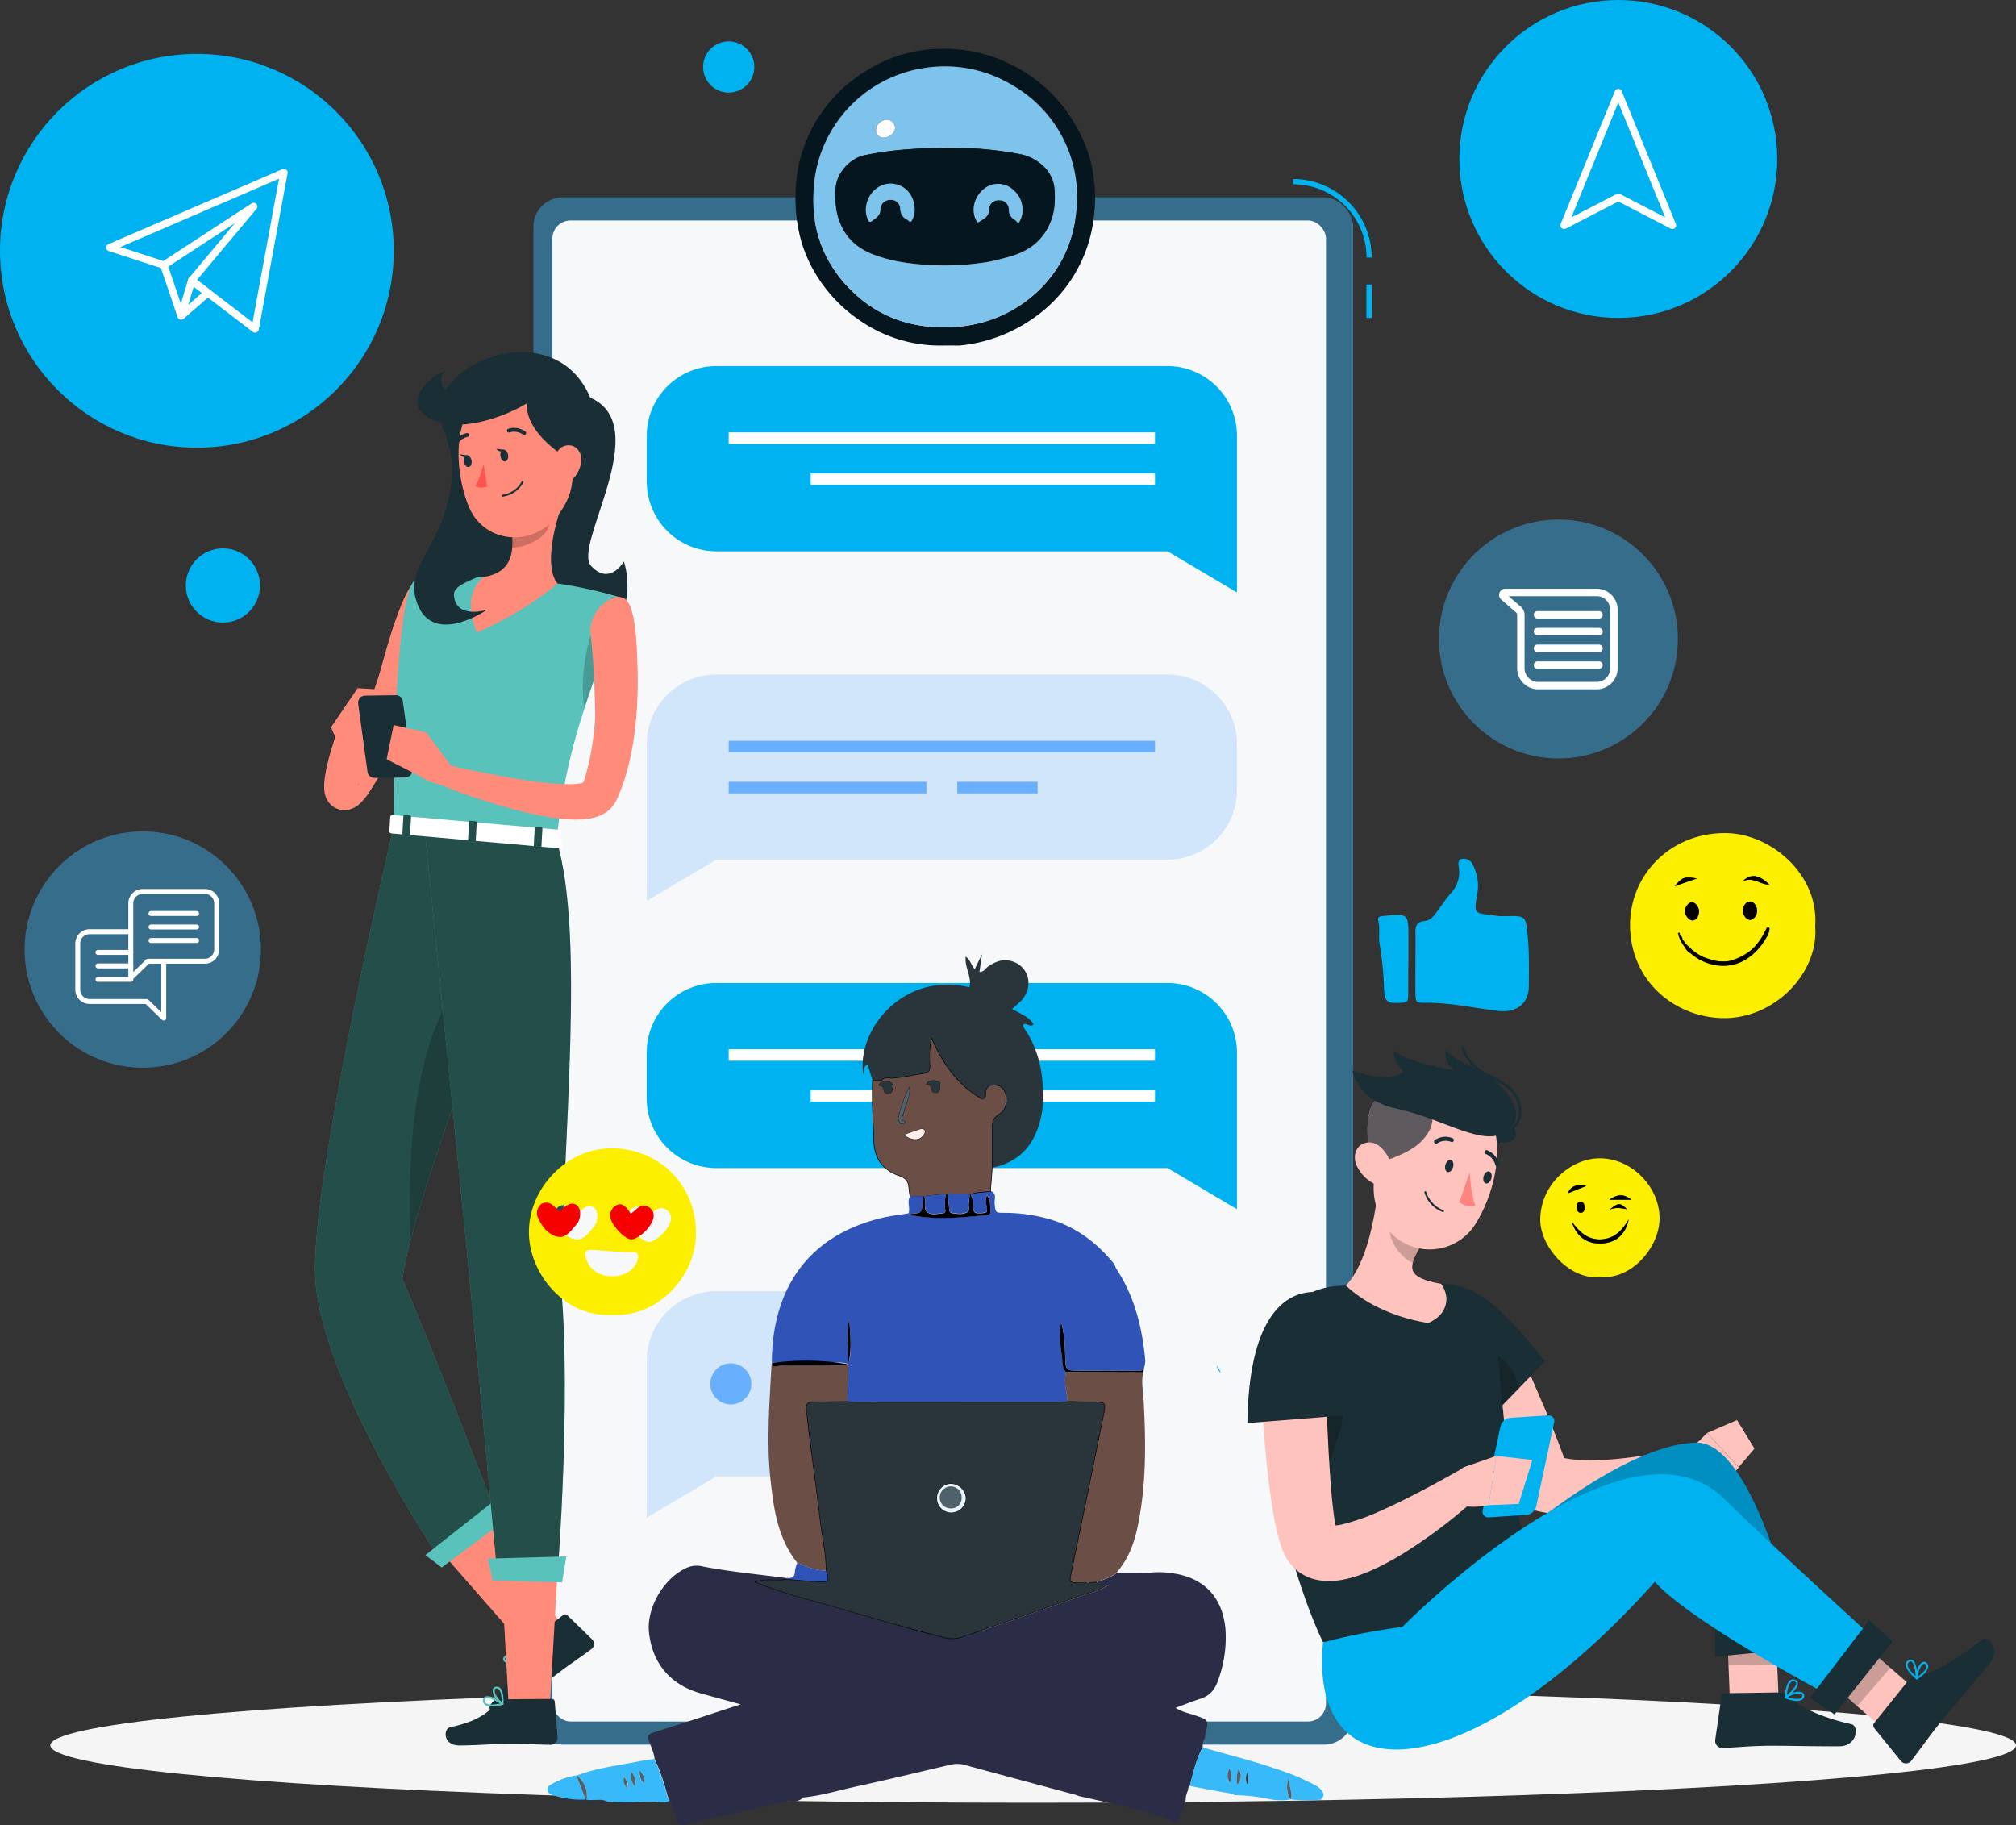 <svg xmlns="http://www.w3.org/2000/svg" viewBox="0 0 815.26 738.09"><rect x="0" y="0" width="815.26" height="738.09" fill="#333333" stroke="none"/><defs><style>.cls-1{fill:#f5f5f5;}.cls-2{fill:#00b3f0;}.cls-3{fill:#366d8b;}.cls-4,.cls-5{fill:#fff;}.cls-10,.cls-11,.cls-15,.cls-4,.cls-6,.cls-7{isolation:isolate;}.cls-4{opacity:0.95;}.cls-6,.cls-7{fill:#007cff;}.cls-6{opacity:0.15;}.cls-7{opacity:0.5;}.cls-8{fill:#ffc3bd;}.cls-11,.cls-9{fill:#1a2e35;}.cls-10{opacity:0.2;}.cls-11{opacity:0.7;}.cls-12{fill:#ff847f;}.cls-13{fill:#ff8b7b;}.cls-14{fill:#59c2ba;}.cls-15{opacity:0.6;}.cls-16{fill:#ff5551;}.cls-17,.cls-18{fill:none;stroke:#fff;stroke-linecap:round;stroke-linejoin:round;}.cls-17{stroke-width:3px;}.cls-18{stroke-width:2px;}.cls-19{fill:#05161f;}.cls-20{fill:#7dc3eb;}.cls-21{fill:#fdfdfd;}.cls-22{fill:#2b2d47;}.cls-23{fill:#3053b7;}.cls-24,.cls-32{fill:#29353b;}.cls-25{fill:#fcef00;}.cls-26{fill:#b58776;}.cls-27,.cls-28{fill:#6b4e45;}.cls-27,.cls-32{stroke:#000;stroke-miterlimit:10;stroke-width:0.25px;}.cls-29{fill:#fe4f5b;}.cls-30{fill:#38b9f9;}.cls-31{fill:#4f626c;}.cls-33{fill:#f70000;}.cls-34{fill:#ffeeea;}.cls-35{fill:#0492ff;}.cls-36{fill:#eaf5fb;}.cls-37{fill:#050100;}</style></defs><g id="Layer_2" data-name="Layer 2"><ellipse id="_Path_" data-name=" Path " class="cls-1" cx="417.8" cy="705.77" rx="397.46" ry="23.21"/><rect class="cls-2" x="552.58" y="115.06" width="2.13" height="13.49"/><path class="cls-2" d="M1141.24,249h-2.08a29.65,29.65,0,0,0-29.68-29.61v-2.13A31.78,31.78,0,0,1,1141.24,249Z" transform="translate(-586.53 -144.87)"/><rect class="cls-3" x="215.7" y="79.79" width="331.55" height="625.69" rx="11.86"/><rect class="cls-4" x="223.4" y="89.15" width="312.83" height="606.97" rx="7.29"/><circle class="cls-3" cx="379.83" cy="656.04" r="16.9"/><path class="cls-3" d="M953.44,232.36a14,14,0,0,0,27.92,2.11,14.86,14.86,0,0,0,0-2.11Z" transform="translate(-586.53 -144.87)"/><path class="cls-2" d="M1058.67,292.9H876.16A28.16,28.16,0,0,0,848.08,321v18.72a28.17,28.17,0,0,0,28.08,28.09h182.51l28.08,16.64V321A28.16,28.16,0,0,0,1058.67,292.9Z" transform="translate(-586.53 -144.87)"/><rect class="cls-5" x="294.68" y="174.85" width="172.38" height="4.68"/><rect class="cls-5" x="327.85" y="191.43" width="139.21" height="4.68"/><path class="cls-6" d="M876.16,417.61h182.51a28.15,28.15,0,0,1,28.08,28.08v18.73a28.17,28.17,0,0,1-28.08,28.08H876.16l-28.08,16.63V445.69A28.16,28.16,0,0,1,876.16,417.61Z" transform="translate(-586.53 -144.87)"/><rect class="cls-7" x="294.68" y="299.55" width="172.38" height="4.68"/><rect class="cls-7" x="294.68" y="316.14" width="79.95" height="4.68"/><rect class="cls-7" x="387.11" y="316.14" width="32.5" height="4.68"/><path class="cls-2" d="M1058.67,542.36H876.16a28.16,28.16,0,0,0-28.12,28v18.71a28.17,28.17,0,0,0,28.12,28.13h182.51l28.08,16.65V570.36A28.16,28.16,0,0,0,1058.67,542.36Z" transform="translate(-586.53 -144.87)"/><rect class="cls-5" x="294.68" y="424.26" width="172.38" height="4.68"/><rect class="cls-5" x="327.85" y="440.84" width="139.21" height="4.68"/><path class="cls-6" d="M876.16,667h71a28.17,28.17,0,0,1,28,28.09v18.71a28.17,28.17,0,0,1-28,28.1h-71l-28.08,16.64V695.1A28.17,28.17,0,0,1,876.16,667Z" transform="translate(-586.53 -144.87)"/><path class="cls-7" d="M890.36,704.45a8.3,8.3,0,1,1-8.31-8.28h0A8.3,8.3,0,0,1,890.36,704.45Z" transform="translate(-586.53 -144.87)"/><circle class="cls-7" cx="320.41" cy="552.96" r="8.29"/><path class="cls-7" d="M940.16,714.41a8.29,8.29,0,1,1-8.29-8.29h0A8.29,8.29,0,0,1,940.16,714.41Z" transform="translate(-586.53 -144.87)"/><path class="cls-8" d="M1197.7,684.51c2.26,4.49,4.27,9,6.37,13.52s4,9.09,6,13.69,3.85,9.2,5.66,13.9,3.63,9.38,5.29,14.29l-7.35-6.91a42.88,42.88,0,0,0,13.28,2.29,108.47,108.47,0,0,0,15.71-.72c5.4-.57,10.86-1.46,16.35-2.49s11.08-2.29,16.38-3.54l4.85,11.82a144.91,144.91,0,0,1-16.5,7.74,154.36,154.36,0,0,1-17.41,5.78,106.81,106.81,0,0,1-18.79,3.28,60.2,60.2,0,0,1-21.09-1.72l-4.8-1.33-2.55-5.59c-3.94-8.62-8.19-17.49-12.38-26.32-2.09-4.43-4.2-8.86-6.24-13.33s-4.14-8.92-6.08-13.38Z" transform="translate(-586.53 -144.87)"/><path class="cls-8" d="M1268.8,732.2l8.06-7.84,12.78,13.84s-4.64,8.1-16.14,3.38Z" transform="translate(-586.53 -144.87)"/><polygon class="cls-8" points="702.45 574.24 709.5 585.76 703.11 593.3 690.33 579.45 702.45 574.24"/><path class="cls-9" d="M1161.5,666.07c16.47-6.32,29.12,3.12,49.83,29.29l-24.26,25S1129.53,678.36,1161.5,666.07Z" transform="translate(-586.53 -144.87)"/><path class="cls-10" d="M1192.3,693.14c-7.76-5-14.51-3.59-20.2,1.06,2.15,8,7.67,17.11,13,24.6,1.26,1,2,1.51,2,1.51l13.51-13.95C1199.58,700.28,1196.58,695.89,1192.3,693.14Z" transform="translate(-586.53 -144.87)"/><polygon class="cls-8" points="699.87 695.12 719.5 692.84 717.88 652.57 698.25 654.84 699.87 695.12"/><path class="cls-9" d="M1306.21,829.24l-22.12.31a1.49,1.49,0,0,0-1.42,1.34l-2.5,17.41a2.93,2.93,0,0,0,2.39,3.39,2.47,2.47,0,0,0,.38,0c6.87-.23,10-.76,18.7-.88,5.34-.08,21.46.31,28.83.2,7.21-.11,7.88-8.22,4.82-8.91-13.71-3.1-21.6-7.49-26.17-11.75A4.11,4.11,0,0,0,1306.21,829.24Z" transform="translate(-586.53 -144.87)"/><path class="cls-2" d="M1312.79,824.33a2.14,2.14,0,0,0-1.89-.22l-.22.11c-1.42.76-2,3.45-2.28,5.62-.06.44-.09.86-.12,1.23,0,0,0,.1,0,.15a.43.43,0,0,0,.21.39.35.35,0,0,0,.41,0l.82-.68c.43-.39,1-.89,1.54-1.46,1.24-1.27,2.47-2.84,2.34-4A1.47,1.47,0,0,0,1312.79,824.33Zm-3.63,6c.25-2.91,1-4.92,2-5.46a1.36,1.36,0,0,1,1.4.11.58.58,0,0,1,.36.49C1313,826.62,1310.89,828.87,1309.16,830.36Z" transform="translate(-586.53 -144.87)"/><path class="cls-2" d="M1315.45,829.26c-.91-.58-2.64-.33-4.2.21-.19.06-.38.14-.56.21a7.28,7.28,0,0,0-1.54.74,5.48,5.48,0,0,0-.8.56l-.07.09a.38.38,0,0,0,0,.28.43.43,0,0,0,.26.3,16.78,16.78,0,0,0,3.19.88,5.5,5.5,0,0,0,3.39-.25,1.93,1.93,0,0,0,1-1.38A1.49,1.49,0,0,0,1315.45,829.26Zm-.11,1.45a1.22,1.22,0,0,1-.61.87l-.22.1c-1.06.42-2.89.09-4.28-.29l-.76-.23.3-.17c1.67-1,4.38-1.64,5.32-1.06C1315.25,830,1315.42,830.21,1315.34,830.71Z" transform="translate(-586.53 -144.87)"/><polygon class="cls-10" points="698.24 654.86 717.88 652.58 718.71 673.34 698.98 673.43 698.24 654.86"/><path class="cls-2" d="M1188.5,776.36s51-47.41,84-48.11c24.16-.52,41.43,79.33,41.43,79.33l-28.63.55s-5-28.24-23.8-36c-27.09,40.68-137.56,121-127,33.93C1150.75,799.83,1188.5,776.36,1188.5,776.36Z" transform="translate(-586.53 -144.87)"/><path class="cls-10" d="M1188.5,776.36s51-47.41,84-48.11c24.16-.52,41.43,79.33,41.43,79.33l-28.63.55s-5-28.24-23.8-36c-27.09,40.68-137.56,121-127,33.93C1150.75,799.83,1188.5,776.36,1188.5,776.36Z" transform="translate(-586.53 -144.87)"/><polygon class="cls-9" points="727.31 666.69 693.58 669.92 693.68 657.62 729.38 653.38 727.31 666.69"/><path class="cls-9" d="M1121.59,809s-21.92-42.77-24.56-111.72c-.62-16.24,14-31.55,30.7-32.42,14.07-.73,28.94-.92,40.94-.87s21.28,8,22.66,19.63c3,25.6,3.55,64.43,19.25,110.72Z" transform="translate(-586.53 -144.87)"/><path class="cls-10" d="M1107.27,697.64c12-13.65,16.21-9.29,18-7.65,16.74,15.15-7.83,62.31-12.75,69.27a341.57,341.57,0,0,1-6.23-53.43A27.28,27.28,0,0,1,1107.27,697.64Z" transform="translate(-586.53 -144.87)"/><path class="cls-8" d="M1144.05,623.91c-1.35,12.54-4.67,31.84-13.23,40.81,6.73,6.32,17.67,12.56,33.24,15.15,8-3.33,9.11-10.71,5.21-15.87-13.73-2.4-13.58-6.28-8.38-15Z" transform="translate(-586.53 -144.87)"/><path class="cls-10" d="M1150.91,634.13l10,14.82a26.44,26.44,0,0,0-3.05,6.58c-4.88-2-10.3-9.52-9.19-15A19.15,19.15,0,0,1,1150.91,634.13Z" transform="translate(-586.53 -144.87)"/><path class="cls-9" d="M1180.05,600.74c8,8.55,25,8.59,17.72-1.55S1173.78,594.07,1180.05,600.74Z" transform="translate(-586.53 -144.87)"/><path class="cls-8" d="M1147.4,599.82c-4.49,16.31-7.94,25.58-2.84,36.91a21.82,21.82,0,0,0,38.65,3.06c8.26-13,14.22-37.46,1.08-49.91C1171.35,577.62,1151.89,583.51,1147.4,599.82Z" transform="translate(-586.53 -144.87)"/><path class="cls-8" d="M1143.76,615c2-.35,12.18-3.44,17.12-8.19,5.57-5.34,5.61-10.51,4.07-12.88s-13.24-6.89-18.7-5.84c-8.65,1.65-6.51,17-6.4,21.11A6.86,6.86,0,0,0,1143.76,615Z" transform="translate(-586.53 -144.87)"/><path class="cls-11" d="M1143.76,615c2-.35,12.18-3.44,17.12-8.19,5.57-5.34,5.61-10.51,4.07-12.88s-13.24-6.89-18.7-5.84c-8.65,1.65-6.51,17-6.4,21.11A6.86,6.86,0,0,0,1143.76,615Z" transform="translate(-586.53 -144.87)"/><path class="cls-8" d="M1135.16,616.16a15.37,15.37,0,0,0,8,7.81c4.71,1.91,7.4-2.14,6.37-6.85-.92-4.25-4.48-10.38-9.34-10.29S1133.21,611.81,1135.16,616.16Z" transform="translate(-586.53 -144.87)"/><path class="cls-9" d="M1150.56,593c20.89,4.46,35.75,16.24,45.65,9.15,7-5,2.4-14.13-5.62-20.72-6.84-5.63-16.31-7.38-19.27-12-1.4,5.07,3.24,8.21,3.24,8.21s-18.89-2.91-24.12-7.83c-1.25,2.94,3.6,8.59,3.6,8.59s-5.34,5.06-20.61-.66C1134.44,582.64,1138.67,590.44,1150.56,593Z" transform="translate(-586.53 -144.87)"/><path class="cls-9" d="M1192.08,603.81h-.82l.07-1.06c4,.26,7.31-1.62,8.71-5.06s.81-8.76-3.78-12.71a28.73,28.73,0,0,0-5.87-3.54c-4.87-2.44-10.39-5.21-13.05-13.26l1-.34c2.53,7.64,7.61,10.19,12.52,12.65a29.81,29.81,0,0,1,6.08,3.67c5,4.3,5.64,10.09,4.08,13.93A9.23,9.23,0,0,1,1192.08,603.81Z" transform="translate(-586.53 -144.87)"/><path class="cls-9" d="M1171.09,615.74c-.45,1.3-.13,2.62.7,3s1.87-.44,2.31-1.74.13-2.62-.7-3S1171.53,614.45,1171.09,615.74Z" transform="translate(-586.53 -144.87)"/><path class="cls-9" d="M1186.55,620.36c-.44,1.3-.12,2.62.71,3s1.86-.44,2.31-1.74.13-2.62-.7-3S1187,619.11,1186.55,620.36Z" transform="translate(-586.53 -144.87)"/><path class="cls-12" d="M1180.87,618.83s.34,8.65,2.29,13.53c-3,1.24-6.48-1.28-6.48-1.28Z" transform="translate(-586.53 -144.87)"/><path class="cls-9" d="M1168.3,634.2a12.11,12.11,0,0,1-5.74-7.13.38.38,0,0,1,.28-.47h0a.4.4,0,0,1,.48.32,11.6,11.6,0,0,0,6.85,7.3.42.42,0,0,1,.25.53.39.39,0,0,1-.5.23h0A13.41,13.41,0,0,1,1168.3,634.2Z" transform="translate(-586.53 -144.87)"/><path class="cls-9" d="M1166.88,607.26a.9.9,0,0,1-.3-.28.83.83,0,0,1,.22-1.13,7.6,7.6,0,0,1,7.17-.72.87.87,0,0,1,.41,1.1.75.75,0,0,1-1,.39h0a6,6,0,0,0-5.67.63A.8.8,0,0,1,1166.88,607.26Z" transform="translate(-586.53 -144.87)"/><path class="cls-9" d="M1191.81,616.57a.83.83,0,0,1-.53-.56,6.73,6.73,0,0,0-3.89-4.48.85.85,0,0,1-.54-1,.75.75,0,0,1,.9-.57l.1,0a8.44,8.44,0,0,1,5,5.62.78.78,0,0,1-.51,1h0A.67.67,0,0,1,1191.81,616.57Z" transform="translate(-586.53 -144.87)"/><polygon class="cls-8" points="768 704.68 779.68 687.68 748.21 660.28 736.52 677.28 768 704.68"/><path class="cls-9" d="M1358.16,824.51l-13.73,17.1a1.59,1.59,0,0,0,0,2l10.73,13.28a2.71,2.71,0,0,0,3.8.47,2.44,2.44,0,0,0,.43-.42c4.32-5.58,7.2-9.86,12.77-16.78,3.42-4.26,14.19-16.73,18.92-22.61s-.68-11.57-3.16-9.6c-11.12,8.8-21,14.18-27,15A4.28,4.28,0,0,0,1358.16,824.51Z" transform="translate(-586.53 -144.87)"/><path class="cls-2" d="M1362,822.76c0-.6-.11-1.46-.25-2.36-.29-1.76-.81-3.7-1.82-4.28a1.53,1.53,0,0,0-1.38,0,2.13,2.13,0,0,0-1.32,1.39,1.8,1.8,0,0,0,0,.19c-.23,1.66,1.69,3.84,3.31,5.34.28.27.56.51.81.73l.07.06a.42.42,0,0,0,.44.07.37.37,0,0,0,.23-.35C1362,823.43,1362,823.15,1362,822.76Zm-4-5a1.41,1.41,0,0,1,.94-1,.61.61,0,0,1,.61,0c1,.56,1.51,3.61,1.67,5.89h-.07C1359,820.7,1357.83,818.93,1358,817.8Z" transform="translate(-586.53 -144.87)"/><path class="cls-2" d="M1365.77,817.41a1.48,1.48,0,0,0-1.69-.47c-1,.38-1.83,1.89-2.33,3.46-.07.2-.13.41-.18.61a8,8,0,0,0-.32,1.89,5.45,5.45,0,0,0,0,.7.49.49,0,0,0,.06.17l.07.06h0a.34.34,0,0,0,.09.08.41.41,0,0,0,.4,0,18.3,18.3,0,0,0,2.22-1.7,6.1,6.1,0,0,0,2.21-3.21A1.88,1.88,0,0,0,1365.77,817.41Zm-.26,1.5a.37.37,0,0,0,0,.23c-.28,1.22-2,2.67-3.18,3.56l-.25.18s0-.08,0-.13c.17-1.91,1.29-4.7,2.36-5.11.18-.07.43-.1.77.27A1.22,1.22,0,0,1,1365.51,818.91Z" transform="translate(-586.53 -144.87)"/><polygon class="cls-10" points="736.53 677.29 748.22 660.28 764.44 674.42 751.04 689.94 736.53 677.29"/><path class="cls-2" d="M1153.59,802.79s89.58-91,129.89-52.09c25.12,24.28,62,57.72,62,57.72L1324,829.22s-54.16-28.8-68.25-44.72c-74,82.73-140.16,88.41-134.2,24.51A249,249,0,0,1,1153.59,802.79Z" transform="translate(-586.53 -144.87)"/><polygon class="cls-9" points="765.34 663.74 741.86 693.26 731.89 686.56 755.89 655.21 765.34 663.74"/><path class="cls-8" d="M1121.88,691.5l1.77,37.32c.33,6.19.72,12.36,1.2,18.4.24,3,.56,6,.91,8.85.16,1.42.36,2.82.58,4.09s.47,2.46.64,3.17a1.86,1.86,0,0,1,.07.34c0-.17-.16-.24-.28-.45a4.65,4.65,0,0,0-1.1-1.07,2.91,2.91,0,0,0-1.12-.54c-.21-.07-.35,0-.23,0,.37.27,2.7.22,5-.32a87,87,0,0,0,15.77-5.61c5.46-2.39,10.93-5.16,16.38-8s10.94-5.92,16.26-8.9L1185.4,749a209.1,209.1,0,0,1-31.18,23.93c-2.86,1.75-5.82,3.42-8.94,5a71,71,0,0,1-10.1,4.26,47.52,47.52,0,0,1-6,1.53,28.49,28.49,0,0,1-7.66.35,20.53,20.53,0,0,1-4.84-1,19.71,19.71,0,0,1-5.25-2.82,18.88,18.88,0,0,1-4.23-4.6,23.24,23.24,0,0,1-1.41-2.53l-.77-1.87a55.22,55.22,0,0,1-1.82-6c-.46-1.82-.82-3.53-1.16-5.22-.66-3.39-1.17-6.69-1.63-10-.94-6.52-1.62-13-2.2-19.36-1.14-12.85-1.81-25.52-2-38.42Z" transform="translate(-586.53 -144.87)"/><path class="cls-9" d="M1115.59,667.45c-9.66,1.1-24.1,10.2-24.62,52.86l41.42-3.27S1151.85,663.36,1115.59,667.45Z" transform="translate(-586.53 -144.87)"/><path class="cls-2" d="M1212.5,717.2l-15.36,1a4.54,4.54,0,0,0-3.82,3.46l-7.16,33.78a2.32,2.32,0,0,0,1.52,2.9,2.39,2.39,0,0,0,.92.1l15.37-1a4.54,4.54,0,0,0,3.81-3.45l7.2-33.77a2.32,2.32,0,0,0-1.5-2.92A2.51,2.51,0,0,0,1212.5,717.2Z" transform="translate(-586.53 -144.87)"/><path class="cls-8" d="M1178.93,738l12.73-4.41-3.14,19.94s-14.18,3.12-15.36-4.5l2.06-6.8A6.41,6.41,0,0,1,1178.93,738Z" transform="translate(-586.53 -144.87)"/><polygon class="cls-8" points="619.68 590.38 614.16 608.13 601.99 608.65 605.13 588.71 619.68 590.38"/><path class="cls-9" d="M765.25,317.07c-10-23.23,44.57-47.54,60-11.38,26.18,11.38-7.28,59.76.29,68s13.26-1.75,13.26-1.75,7.64,20.37-11.84,36.7c-17.48,14.65-70,18.63-70.13-10.24C756.64,360.9,778.39,347.61,765.25,317.07Z" transform="translate(-586.53 -144.87)"/><polygon class="cls-13" points="228.89 659.9 214.22 668.44 178.98 628.15 197.27 611.67 228.89 659.9"/><path class="cls-9" d="M799.07,809.62,814.21,798a1.29,1.29,0,0,1,1.72,0l10.14,9.88a2.64,2.64,0,0,1-.26,3.73l-.21.17c-5.34,4-8.1,5.62-14.76,10.73-4.09,3.14-12.26,10-17.92,14.38S783,836.23,785,834c9-10.23,10.92-16.35,12.37-21.87A4.68,4.68,0,0,1,799.07,809.62Z" transform="translate(-586.53 -144.87)"/><path class="cls-14" d="M799.63,811.53a.4.4,0,0,0-.39-.16l-.16,0-1.58.37c-.59.16-1.28.34-2,.56h0a17.55,17.55,0,0,0-4.38,1.86,2.8,2.8,0,0,0-1,1,1.22,1.22,0,0,0,0,1.21,2.07,2.07,0,0,0,1.13.91,2.34,2.34,0,0,0,.54.09,6.74,6.74,0,0,0,3.85-1.73c.31-.25.62-.5.92-.76a30.62,30.62,0,0,0,3-2.94v0a.32.32,0,0,0,.08-.14A.38.38,0,0,0,799.63,811.53Zm-2.61,2c-2.15,2-4,3.2-5.14,3.15a1.34,1.34,0,0,1-.65-.2,1.29,1.29,0,0,1-.43-.47.48.48,0,0,1,0-.49,1.55,1.55,0,0,1,.36-.45l.15-.11a20.37,20.37,0,0,1,6-2.34l.9-.23Q797.58,813,797,813.51Z" transform="translate(-586.53 -144.87)"/><path class="cls-14" d="M799.63,811.53l0-.06a15.7,15.7,0,0,0-1.23-1.18,9.79,9.79,0,0,0-.82-.65,6.46,6.46,0,0,0-3.61-1.48,3.18,3.18,0,0,0-2.16.84c-.82.78-.76,1.38-.56,1.78.47.92,2.35,1.41,4.28,1.55h0a16,16,0,0,0,1.82,0,9.77,9.77,0,0,0,2-.25.69.69,0,0,0,.15-.07l.06,0v0a.32.32,0,0,0,.08-.14A.38.38,0,0,0,799.63,811.53ZM792,810.38c0-.08-.17-.33.37-.83l.19-.16,0,0a2.16,2.16,0,0,1,1.43-.42c1.42,0,3,1.1,4,2,.25.21.46.41.64.58-.3,0-.63.07-1,.09C795.28,811.72,792.38,811.25,792,810.38Z" transform="translate(-586.53 -144.87)"/><path class="cls-13" d="M762.07,401.36c-1,4.4-2.07,8.39-3.29,12.51s-2.49,8.14-4,12.14a211.67,211.67,0,0,1-10,23.66l-3,5.74c-1.08,1.89-2.14,3.78-3.28,5.64l-1.77,2.78c-.61.94-1.08,1.78-1.92,2.88-.41.54-.82,1.07-1.36,1.7a15.82,15.82,0,0,1-2.34,2.21,9.36,9.36,0,0,1-3.51,1.65,8.44,8.44,0,0,1-1.81.2,7.73,7.73,0,0,1-2.19-.31,8,8,0,0,1-3.51-2.13,8.51,8.51,0,0,1-2-3.48,11.19,11.19,0,0,1-.38-1.88,19.39,19.39,0,0,1,.06-4.44c.15-1.23.34-2.37.55-3.49.4-2.22.95-4.32,1.51-6.4a111.79,111.79,0,0,1,4.11-12.14L732,440l-.54,12.2c-.1,2-.14,4-.16,5.87,0,.94,0,1.86.08,2.69a6.44,6.44,0,0,0,.27,1.74v-.37a4.76,4.76,0,0,0-1.27-2.12,6.46,6.46,0,0,0-4.67-2,6.27,6.27,0,0,0-1.43.16,5.5,5.5,0,0,0-2.15.93c-.43.31-.27.15-.19,0l.47-.8,2.75-4.92c.92-1.72,1.77-3.5,2.67-5.23l2.52-5.34c3.19-7.23,6.09-14.67,8.6-22.26,1.27-3.8,2.45-7.63,3.62-11.45s2.2-7.79,3.14-11.42Z" transform="translate(-586.53 -144.87)"/><path class="cls-13" d="M755.06,380c-6,1-15.38,38.74-15.38,38.74l13.71,10.58s13.77-27.3,14.35-39.57C768.16,380.85,759.54,379.36,755.06,380Z" transform="translate(-586.53 -144.87)"/><path class="cls-13" d="M733.55,441.94l-2.31-18.8-10.76,15.79s1.38,6.5,8,7.57Z" transform="translate(-586.53 -144.87)"/><polygon class="cls-13" points="222.24 691.77 205.84 692.34 202.7 635.09 225.46 635.41 222.24 691.77"/><path class="cls-9" d="M791.25,832l18.39-.13a1.16,1.16,0,0,1,1.23,1.09L812,847.48a2.86,2.86,0,0,1-2.81,2.92h0c-6.4-.06-9.47-.42-17.56-.36-5,0-12.28.59-19.15.65s-6.78-6.74-3.87-7.37c13-2.85,15.3-6.67,19.87-10.33A4.48,4.48,0,0,1,791.25,832Z" transform="translate(-586.53 -144.87)"/><path class="cls-14" d="M754.05,379.92S745.9,382,745.78,479l65.76,5.81c3.28-27,6-43.65,27.75-97.81A185.17,185.17,0,0,0,812,380.81c-11-1.51-20-2.67-29.86-2.64C769.09,378.21,754.05,379.92,754.05,379.92Z" transform="translate(-586.53 -144.87)"/><path class="cls-10" d="M826.34,399.36l3.49,12c-2.74,7.4-5,13.93-6.93,19.82C820.9,420.1,823.68,405.68,826.34,399.36Z" transform="translate(-586.53 -144.87)"/><polygon class="cls-13" points="144.7 278.27 133.95 294.06 147.01 293.3 154 278.88 144.7 278.27"/><path class="cls-9" d="M738.05,459.44l12.4-.18a2.87,2.87,0,0,0,2.82-2.91c0-.11,0-.23,0-.34l-3.84-27.57a2.83,2.83,0,0,0-2.87-2.46l-12.37.18a2.84,2.84,0,0,0-2.82,2.86,2.31,2.31,0,0,0,0,.37L735.16,457A2.86,2.86,0,0,0,738.05,459.44Z" transform="translate(-586.53 -144.87)"/><path class="cls-13" d="M814.52,346.7c-3.46,9.51-8.22,27.06-2.55,34.11,0,0-12.25,11.1-32.61,19.79-6.85-16,2.75-22.43,2.75-22.43,11.13-1.63,12.16-9.65,11.51-17.33Z" transform="translate(-586.53 -144.87)"/><path class="cls-9" d="M769.47,335.8c-1.72,28.47-18.85,36.63-14.82,51.19,5.67,20.52,28.84,4.44,28.84,4.44s-12.6,4.09-13.4-5.86c-.66-8.14,28.44-6.92,20.36-26.21C785.28,347,769.47,335.8,769.47,335.8Z" transform="translate(-586.53 -144.87)"/><path class="cls-10" d="M808.55,353.9l-14.92,6.93a29.73,29.73,0,0,1,0,5.42c3.12.27,11.19-2.09,14.24-7.1A7.53,7.53,0,0,0,808.55,353.9Z" transform="translate(-586.53 -144.87)"/><path class="cls-13" d="M817.1,319.92c1.5,16.17,2.48,23-4.33,32.46-10.25,14.25-30.44,12.56-36.74-2.84-5.67-13.85-7.17-38,7.52-46.77a22.14,22.14,0,0,1,33.55,17.15Z" transform="translate(-586.53 -144.87)"/><path class="cls-9" d="M813.53,303.73c-12.74-8.76-23.34,8-.71,24.39S828,313.67,813.53,303.73Z" transform="translate(-586.53 -144.87)"/><path class="cls-9" d="M806.75,299c5.26,4.74-26.1,22.2-43.14,16.43s-3.38-18.82,2.84-20.42c-5.33,5.15,4,13,8.52,8.08S796.16,289.52,806.75,299Z" transform="translate(-586.53 -144.87)"/><path class="cls-14" d="M745.78,479s-34.71,147-31.67,184.06c3.55,43.38,51,113.28,51,113.28l21.79-19.76S765.26,699.29,749.26,662c5.13-37.3,50.43-142.72,50.43-178.22Z" transform="translate(-586.53 -144.87)"/><path class="cls-15" d="M745.78,479s-34.71,147-31.67,184.06c3.55,43.38,51,113.28,51,113.28l21.79-19.76S765.26,699.29,749.26,662c5.13-37.3,50.43-142.72,50.43-178.22Z" transform="translate(-586.53 -144.87)"/><polygon class="cls-14" points="204.38 614.65 178.63 633.85 172.02 628.83 200.27 606.54 204.38 614.65"/><path class="cls-10" d="M771.45,543.63c-19.11,26.48-20,75.18-18.86,102.54,6.57-25.14,20.33-62.68,31.28-96.49C783.62,536.68,780.4,531.23,771.45,543.63Z" transform="translate(-586.53 -144.87)"/><path class="cls-14" d="M758.16,479.11s12.7,126.92,17,169.76c5,50.86,12.44,132.43,12.44,132.43l24.49-1s5.37-69.16,1.38-114.73c.73-60.49,9.65-142.71-1.83-180.76Z" transform="translate(-586.53 -144.87)"/><path class="cls-15" d="M758.16,479.11s12.7,126.92,17,169.76c5,50.86,12.44,132.43,12.44,132.43l24.49-1s5.37-69.16,1.38-114.73c.73-60.49,9.65-142.71-1.83-180.76Z" transform="translate(-586.53 -144.87)"/><polygon class="cls-14" points="227.31 639.88 199.23 639.09 197.27 630.26 229.03 629.37 227.31 639.88"/><path class="cls-9" d="M792,328.84c.2,1.31-.32,2.47-1.18,2.61s-1.7-.82-1.91-2.13.33-2.47,1.18-2.6S791.77,327.54,792,328.84Z" transform="translate(-586.53 -144.87)"/><path class="cls-9" d="M777.23,331.13c.2,1.29-.33,2.47-1.18,2.6s-1.71-.82-1.91-2.12.33-2.47,1.18-2.6S777,329.83,777.23,331.13Z" transform="translate(-586.53 -144.87)"/><path class="cls-9" d="M775.71,329l-3.28-.42S774.42,330.8,775.71,329Z" transform="translate(-586.53 -144.87)"/><path class="cls-16" d="M782.07,332.41s-1.35,6-3.36,9c2,1.34,4.78.15,4.78.15Z" transform="translate(-586.53 -144.87)"/><path class="cls-9" d="M792,345.18a13.35,13.35,0,0,1-2.16.53.39.39,0,0,1-.15-.77h0a10.47,10.47,0,0,0,7.8-5.34.38.38,0,0,1,.48-.21l0,0a.37.37,0,0,1,.19.5h0A10.79,10.79,0,0,1,792,345.18Z" transform="translate(-586.53 -144.87)"/><path class="cls-13" d="M821.59,331a11.93,11.93,0,0,1-4,8.13c-3.15,2.71-6.49.32-7.09-3.58-.54-3.5.45-9.15,4.32-10.36S821.81,327.13,821.59,331Z" transform="translate(-586.53 -144.87)"/><path class="cls-9" d="M798.68,320.77a.79.79,0,0,1-.6-.13,6.15,6.15,0,0,0-5.52-.91.79.79,0,0,1-1-.5.78.78,0,0,1,.4-.94,7.71,7.71,0,0,1,7,1.07.78.78,0,0,1,.2,1.08h0A.78.78,0,0,1,798.68,320.77Z" transform="translate(-586.53 -144.87)"/><path class="cls-9" d="M770.84,325.46a.8.8,0,0,1-.57,0,.78.78,0,0,1-.38-1,7.63,7.63,0,0,1,5.48-4.46.76.76,0,0,1,.88.65.78.78,0,0,1-.65.88,6.09,6.09,0,0,0-4.3,3.59A.84.84,0,0,1,770.84,325.46Z" transform="translate(-586.53 -144.87)"/><path class="cls-13" d="M843.71,406.67c.31,3,.47,5.57.56,8.33s.15,5.44.13,8.16c-.09,5.45-.43,10.9-1.06,16.37A110.46,110.46,0,0,1,840.26,456a78.42,78.42,0,0,1-2.65,8.16c-.51,1.36-1.09,2.7-1.69,4,0,0-.3.65-.51,1a7.9,7.9,0,0,1-.75,1.19,12,12,0,0,1-1.77,2,14,14,0,0,1-3.59,2.26,20.44,20.44,0,0,1-5.81,1.48,37.09,37.09,0,0,1-4.83.2,71.45,71.45,0,0,1-8.64-.76,146.62,146.62,0,0,1-15.93-3.43c-5.15-1.41-10.22-3-15.24-4.63s-9.94-3.51-14.87-5.58l2.55-7.88c5,1.08,10,2.24,15.09,3.21s10.06,2,15.08,2.78,10,1.5,14.83,1.8a59.54,59.54,0,0,0,6.94.13,23.14,23.14,0,0,0,3-.34,6.72,6.72,0,0,0,1.7-.53c0-.05-.06,0-.31.18a2.32,2.32,0,0,0-.49.5l-.24.36c-.06.1-.18.41-.08.15.39-1.06.77-2.13,1.11-3.24.68-2.21,1.26-4.48,1.77-6.8A121.82,121.82,0,0,0,827,437.81c.44-4.88.59-9.84.58-14.8,0-2.48,0-5-.1-7.45s-.21-5-.37-7.25Z" transform="translate(-586.53 -144.87)"/><path class="cls-13" d="M839.23,387c7.07,4.62,4.67,44.82,4.67,44.82l-16.65,3.33s-.15-20.4-1.93-33.78C824.16,392.36,834.16,383.69,839.23,387Z" transform="translate(-586.53 -144.87)"/><path class="cls-14" d="M790,833.56c-.15-.1-.61-.41-1.23-.79-.44-.26-1-.56-1.52-.84l-.34-.17c-.38-.19-.76-.36-1.15-.51a4.31,4.31,0,0,0-3-.36,1.45,1.45,0,0,0-.61.51,1.62,1.62,0,0,0-.23.59,2.15,2.15,0,0,0,.34,1.88l.16.17a3.55,3.55,0,0,0,2.2.8,9.79,9.79,0,0,0,1.71,0,23.78,23.78,0,0,0,3.52-.57h0l.09,0h0l.09-.07a.35.35,0,0,0,.07-.09.41.41,0,0,0,0-.18h0A.37.37,0,0,0,790,833.56Zm-1.23.15h0c-.51.11-1,.19-1.45.25a12.81,12.81,0,0,1-2.37.14,3.11,3.11,0,0,1-2-.62,1.42,1.42,0,0,1-.3-1.38.58.58,0,0,1,.36-.49c.65-.29,2,.14,3.36.79.57.28,1.16.59,1.7.91.24.13.46.27.68.4h0Z" transform="translate(-586.53 -144.87)"/><path class="cls-14" d="M790.16,832.13c0-.32,0-.68-.08-1a8.94,8.94,0,0,0-.59-2.62,3.13,3.13,0,0,0-.71-1.08,1.93,1.93,0,0,0-1.61-.5,1.5,1.5,0,0,0-1.38,1.1,4.71,4.71,0,0,0,1,3.23l.27.4c.07.11.15.21.22.31s.24.33.37.48a7.65,7.65,0,0,0,.65.74,8.16,8.16,0,0,0,1.28,1.07.41.41,0,0,0,.29,0l.09,0h0l.09-.07a.35.35,0,0,0,.07-.09.41.41,0,0,0,0-.18h0C790.15,833.74,790.19,833,790.16,832.13Zm-3.61-4c.05-.18.17-.4.67-.46a1.12,1.12,0,0,1,1,.32l.17.17a3.57,3.57,0,0,1,.54,1.07,9.89,9.89,0,0,1,.37,1.89c.05.44.08.88.09,1.28s0,.51,0,.73c-.16-.14-.33-.29-.49-.46a10.66,10.66,0,0,1-1.22-1.49l-.14-.21A4.48,4.48,0,0,1,786.55,828.13Z" transform="translate(-586.53 -144.87)"/><path class="cls-5" d="M813.16,481l.71,6.07c.16.48-.46.9-1.22.83l-67.68-6c-.6-.05-1-.4-1-.77l.38-6c0-.41.59-.71,1.24-.66l66.6,5.89A1.1,1.1,0,0,1,813.16,481Z" transform="translate(-586.53 -144.87)"/><path class="cls-14" d="M803,487.71l1.79.16c.35,0,.65-.13.66-.36l.42-7.77c0-.23-.27-.44-.62-.47l-1.79-.16c-.35,0-.65.13-.66.36l-.42,7.77C802.36,487.47,802.64,487.68,803,487.71Z" transform="translate(-586.53 -144.87)"/><path class="cls-15" d="M803,487.71l1.79.16c.35,0,.65-.13.66-.36l.42-7.77c0-.23-.27-.44-.62-.47l-1.79-.16c-.35,0-.65.13-.66.36l-.42,7.77C802.36,487.47,802.64,487.68,803,487.71Z" transform="translate(-586.53 -144.87)"/><path class="cls-14" d="M749.88,483l1.78.16c.35,0,.66-.13.67-.36l.41-7.77c0-.23-.26-.44-.62-.47l-1.78-.16c-.36,0-.66.13-.67.36l-.42,7.77C749.24,482.77,749.52,483,749.88,483Z" transform="translate(-586.53 -144.87)"/><path class="cls-15" d="M749.88,483l1.78.16c.35,0,.66-.13.67-.36l.41-7.77c0-.23-.26-.44-.62-.47l-1.78-.16c-.36,0-.66.13-.67.36l-.42,7.77C749.24,482.77,749.52,483,749.88,483Z" transform="translate(-586.53 -144.87)"/><path class="cls-14" d="M776.43,485.36l1.79.16c.35,0,.65-.13.67-.36l.41-7.77c0-.23-.27-.44-.62-.47l-1.78-.16c-.36,0-.66.13-.67.36l-.42,7.77C775.8,485.12,776.08,485.36,776.43,485.36Z" transform="translate(-586.53 -144.87)"/><path class="cls-15" d="M776.43,485.36l1.79.16c.35,0,.65-.13.67-.36l.41-7.77c0-.23-.27-.44-.62-.47l-1.78-.16c-.36,0-.66.13-.67.36l-.42,7.77C775.8,485.12,776.08,485.36,776.43,485.36Z" transform="translate(-586.53 -144.87)"/><path class="cls-13" d="M769.1,454.74l-10.18-13.67-4.27,16.35s7.62,6.67,14.1,4.07Z" transform="translate(-586.53 -144.87)"/><polygon class="cls-13" points="159.19 293.19 156.35 307.02 170.19 314.09 172.39 296.19 159.19 293.19"/><path class="cls-9" d="M790.45,326.74l-3.29-.38S789.16,328.52,790.45,326.74Z" transform="translate(-586.53 -144.87)"/><circle class="cls-3" cx="630.22" cy="258.4" r="48.31"/><circle class="cls-2" cx="90.14" cy="236.75" r="15"/><circle class="cls-2" cx="294.68" cy="27.08" r="10.36"/><circle class="cls-3" cx="646.08" cy="530.94" r="47.77" transform="matrix(0.03, -1, 1, 0.03, -492.59, 1014.12)"/><circle class="cls-2" cx="654.43" cy="64.28" r="64.28"/><circle class="cls-2" cx="79.62" cy="101.41" r="79.62"/><polygon class="cls-17" points="44.43 100.1 114.82 69.78 103.16 133.03 77.52 113.41 102.58 83.49 66.25 107.19 44.43 100.1"/><polyline class="cls-17" points="66.25 107.19 73.24 127.78 84.03 118.39 77.52 113.41 73.44 127.08"/><polygon class="cls-17" points="654.43 37.44 632.53 91.12 654.43 79.79 676.32 91.12 654.43 37.44"/><path class="cls-18" d="M639.08,521.62H622.75a4.77,4.77,0,0,0-4.77,4.74v18.7a4.78,4.78,0,0,0,4.77,4.78h23.07l6.92,6.7V533.93" transform="translate(-586.53 -144.87)"/><path class="cls-18" d="M669.41,533.57H646.35l-6.93,6.69V510.13a4.78,4.78,0,0,1,4.74-4.77h25.21a4.78,4.78,0,0,1,4.78,4.78h0V528.8A4.79,4.79,0,0,1,669.41,533.57Z" transform="translate(-586.53 -144.87)"/><line class="cls-18" x1="61.05" y1="369.4" x2="79.5" y2="369.4"/><line class="cls-18" x1="61.05" y1="374.85" x2="79.5" y2="374.85"/><line class="cls-18" x1="61.05" y1="380.3" x2="79.5" y2="380.3"/><line class="cls-18" x1="39.61" y1="385.13" x2="52.89" y2="385.13"/><line class="cls-18" x1="39.61" y1="390.58" x2="52.89" y2="390.58"/><line class="cls-18" x1="39.61" y1="396.03" x2="52.89" y2="396.03"/><path class="cls-17" d="M1232.23,422.11h-23.67a7,7,0,0,1-7-7V393.49a2.76,2.76,0,0,0-1-2.13l-6-5.2a1,1,0,0,1,.64-1.72h37a7,7,0,0,1,7,7V415.1A7,7,0,0,1,1232.23,422.11Z" transform="translate(-586.53 -144.87)"/><line class="cls-17" x1="621.74" y1="248.62" x2="646.64" y2="248.62"/><line class="cls-17" x1="621.74" y1="255.39" x2="646.64" y2="255.39"/><line class="cls-17" x1="621.74" y1="262.16" x2="646.64" y2="262.16"/><line class="cls-17" x1="621.74" y1="268.94" x2="646.64" y2="268.94"/><path class="cls-19" d="M968.51,284.57A56.83,56.83,0,0,1,934,274.28a60.24,60.24,0,0,1-14.87-14.5,56.94,56.94,0,0,1-8.37-16.68,66.39,66.39,0,0,1-2.38-13.17,68.19,68.19,0,0,1,.36-13.33,51.8,51.8,0,0,1,2.77-11.88,57.51,57.51,0,0,1,7.35-14.44,59.92,59.92,0,0,1,19-17.43,57.94,57.94,0,0,1,30-8.25A61,61,0,0,1,1005.21,177a59.4,59.4,0,0,1,14.53,15.62,60.24,60.24,0,0,1,7.6,16.62,61.57,61.57,0,0,1,1.45,24.06,57.41,57.41,0,0,1-23.4,39.55,62.14,62.14,0,0,1-30.31,11.69,3.53,3.53,0,0,1-.56.05Zm-.22-7.33a59.31,59.31,0,0,0,8.63-.59,53.11,53.11,0,0,0,28.76-13.51c9.38-8.65,14.58-19.48,16-32.11a52,52,0,0,0-25.77-51.71,52.78,52.78,0,0,0-35.3-7,52.66,52.66,0,0,0-45.13,50.49c-.63,14.64,3.87,27.39,13.93,38.08C940,272.06,953.05,277.22,968.29,277.24Z" transform="translate(-586.53 -144.87)"/><path class="cls-20" d="M968.29,277.24c-15.24,0-28.34-5.18-38.86-16.35-10.06-10.69-14.56-23.44-13.93-38.08a52.66,52.66,0,0,1,45.13-50.49,52.78,52.78,0,0,1,35.3,7A52,52,0,0,1,1021.7,231c-1.44,12.63-6.64,23.46-16,32.11a53.11,53.11,0,0,1-28.76,13.51A59.31,59.31,0,0,1,968.29,277.24Zm.09-72.56c-4.85,0-9.22.15-13.59.47A132.57,132.57,0,0,0,936,207.66c-5.67,1.25-10.88,7-11.46,12.64a33.86,33.86,0,0,0,.28,9.59c1.61,8.93,6.76,14.9,15.25,18a61.2,61.2,0,0,0,13.53,3.3,110.24,110.24,0,0,0,32.29-.39c2.68-.45,5.3-1.19,7.94-1.88,5.9-1.56,11.06-4.16,14.73-9.14,4.08-5.53,5-11.88,4.4-18.55a14.15,14.15,0,0,0-3.9-8.6,18.84,18.84,0,0,0-10.28-5.49A145.26,145.26,0,0,0,968.38,204.68ZM944,200.51c2.32,0,4.54-2,4.52-4.09a3.4,3.4,0,0,0-3.44-3.15,4.48,4.48,0,0,0-4.27,4A2.93,2.93,0,0,0,944,200.51Z" transform="translate(-586.53 -144.87)"/><path class="cls-19" d="M968.38,204.68a145.26,145.26,0,0,1,30.38,2.48,18.84,18.84,0,0,1,10.28,5.49,14.15,14.15,0,0,1,3.9,8.6c.59,6.67-.32,13-4.4,18.55-3.67,5-8.83,7.58-14.73,9.14-2.64.69-5.26,1.43-7.94,1.88a110.24,110.24,0,0,1-32.29.39,61.2,61.2,0,0,1-13.53-3.3c-8.49-3.12-13.64-9.09-15.25-18a33.86,33.86,0,0,1-.28-9.59c.58-5.6,5.79-11.39,11.46-12.64a132.57,132.57,0,0,1,18.81-2.51C959.16,204.83,963.53,204.67,968.38,204.68Zm-12,25.09c0-4.38-2.18-8.16-5.65-9.71a9.34,9.34,0,0,0-10.43,1.53c-3.4,2.81-4.66,8.46-2.8,12.06.45.88.72,1.14,1.71.47,1.83-1.24,3.52-2.44,3.26-5a1.37,1.37,0,0,1,.15-.53,4,4,0,0,1,4.13-2.89,3.6,3.6,0,0,1,3.75,3.27c.13,2.3.94,3.89,3,4.83a1.34,1.34,0,0,1,.43.36c.6.63,1,.43,1.36-.27A8.63,8.63,0,0,0,956.42,229.77Zm43.58,0a10,10,0,0,0-3.16-7.61,9.06,9.06,0,0,0-12.27-1c-4.07,3.11-5.47,9-3.11,13,.27.46.42.7,1,.36,2.11-1.18,4.23-2.3,4-5.25a.88.88,0,0,1,.06-.27,3.88,3.88,0,0,1,4.19-3.12,3.72,3.72,0,0,1,3.82,3.52,4.58,4.58,0,0,0,2.58,4.49,2.16,2.16,0,0,1,.63.54c.56.68.9.37,1.22-.22A8.43,8.43,0,0,0,1000,229.75Z" transform="translate(-586.53 -144.87)"/><path class="cls-21" d="M944,200.51a2.93,2.93,0,0,1-3.19-3.22,4.48,4.48,0,0,1,4.27-4,3.4,3.4,0,0,1,3.44,3.15C948.5,198.49,946.28,200.49,944,200.51Z" transform="translate(-586.53 -144.87)"/><path class="cls-20" d="M956.42,229.77a8.63,8.63,0,0,1-1.06,4.12c-.36.7-.76.9-1.36.27a1.34,1.34,0,0,0-.43-.36c-2.09-.94-2.9-2.53-3-4.83a3.6,3.6,0,0,0-3.75-3.27,4,4,0,0,0-4.13,2.89,1.37,1.37,0,0,0-.15.53c.26,2.56-1.43,3.76-3.26,5-1,.67-1.26.41-1.71-.47-1.86-3.6-.6-9.25,2.8-12.06a9.34,9.34,0,0,1,10.43-1.53C954.24,221.61,956.44,225.39,956.42,229.77Z" transform="translate(-586.53 -144.87)"/><path class="cls-20" d="M1000,229.75a8.43,8.43,0,0,1-1.06,4.42c-.32.59-.66.9-1.22.22a2.16,2.16,0,0,0-.63-.54,4.58,4.58,0,0,1-2.58-4.49,3.72,3.72,0,0,0-3.82-3.52A3.88,3.88,0,0,0,986.5,229a.88.88,0,0,0-.06.27c.28,3-1.84,4.07-4,5.25-.61.34-.76.1-1-.36-2.36-4-1-9.86,3.11-13a9.06,9.06,0,0,1,12.27,1A10,10,0,0,1,1000,229.75Z" transform="translate(-586.53 -144.87)"/></g><g id="Layer_1" data-name="Layer 1"><path class="cls-22" d="M1079,824.63c-1.27,3.68-3.43,6.09-7.2,7.23-3.18,1-6.25,2.27-9.89,3.61,2.74,1.72,5.27,2.15,7.64,2.95,5.85,2,5.86,1.93,4.4,7.67a7.69,7.69,0,0,0-.09,1.45,5.78,5.78,0,0,0-.94,3.84c-2.68,4.89-3.83,10.29-5.21,15.61a1.67,1.67,0,0,0-.68,1.69,10.39,10.39,0,0,0-1,3.32,3.21,3.21,0,0,0,0,.62h0a10,10,0,0,1-.72,3.16c-.48,1.11-1,1.05-1.41,2.55-.51,2.07-.88,3-1.48,3.25-1.14.5-2.83-.54-3.14-.74-2.35-1.49-12.07-4.36-37.21-9.85l.66,0c-15.27-4.13-30.57-8.19-45.82-12.37a11.93,11.93,0,0,0-6.19-.11c-12.78,3-25.56,6.08-38.39,8.88-7,1.51-13.78,3.65-20.91,4.3a6.24,6.24,0,0,1-5.85,1.51h0c-23.74,5.33-40.49,9.11-42.2,9.57a2.65,2.65,0,0,1-2-.09,2.84,2.84,0,0,1-1.18-1.76c-.45-1.58-1.37-4.43-2.56-8.2h-.14l-1-1.45a87.34,87.34,0,0,0-5.25-15.18c-.29-2.61-1.45-5-2.36-7.37-.72-1.9,0-2.68,1.64-3.2q8.13-2.55,16.23-5.17c6.13-2,12.24-4,19.31-6.29-6-1.65-11-3-16-4.4-12.31-3.41-19.65-12-21.07-24.54-1.17-10.4,6.46-22.94,16.14-26.64a10.15,10.15,0,0,1,5.75-.14c11.18,2.13,22.51,3.17,33.78,4.66a.74.74,0,0,0,0,.14.82.82,0,0,0,0,.41c-4.15.74-8.51-.48-12.6,1.14,9.09,3.72,18.44,6.22,27.74,8.84,16.19,4.57,32.29,9.45,48.6,13.57a12.2,12.2,0,0,0,7.49-.14c15.7-5.51,31.46-10.84,47.1-16.49,3.67-1.33,7.66-2,11.43-4.53-1.14-.11-1.76-.2-2.39-.23a2.46,2.46,0,0,1-2-1.12c2.81-1,5.71-1.83,8.12-3.71l13.57-.09a33.73,33.73,0,0,1,8.28.18c13.12,1.55,20.87,9.52,22.09,22.57A49.55,49.55,0,0,1,1079,824.63Z" transform="translate(-586.53 -144.87)"/><path class="cls-23" d="M1038,658a8.81,8.81,0,0,1-.72-1.79c-7.11-8.81-15.74-15.4-26.81-18.47a65.87,65.87,0,0,0-17.78-2.44c-3.68,0-3.55-.11-3.94-3.74-.19-1.73,1.07-4-1.55-5.08-2.74.28-5.55.16-8.15,1.28a7.27,7.27,0,0,1,.88,3.74c.31,4,.33,4,4.25,3.79a5.9,5.9,0,0,0,1.39-.41c.5-2.14-1.08-4.17.11-6.77,1.67,2.23,1.14,4.65,1.42,6.81.09.71-.69,1.12-1.34,1.18-10.18,1-20.37,2.12-30.56.1a3.25,3.25,0,0,1-.85-.47l-.38-.24c-3.68.63-7.41,1.05-11,1.92-19.32,4.66-31.81,15.25-38.46,29.56-3.92,8.46-5.81,18.21-5.85,28.82h.27l16.12.08,5.08,0c1.57,0,3.14-.12,4.7-.09l.53,0,.64,0,.79.07c.38,0,.76.1,1.13.17a14,14,0,0,1,1.67.41h0l-.24,10-.12,5.13c1.29.09,2.58.25,3.87.25h6.68q17.7,0,35.39,0h39.23c1.29,0,2.58-.17,3.87-.27,0-.27,0-.54-.06-.82s-.05-.54-.08-.81c-.07-.55-.15-1.09-.24-1.63,0-.33-.11-.67-.17-1a1.11,1.11,0,0,0,0-.17l-.15-.91c-.06-.39-.11-.78-.16-1.17s-.08-.73-.1-1.09v0c0-.13,0-.27,0-.4a12.24,12.24,0,0,1,.08-2.26c0-.26.08-.53.14-.79h0c0-.13.06-.26.09-.4s.07-.26.11-.4a4.84,4.84,0,0,1-.87-1.15c-.92-1.75-.59-3.85-.91-5.73a44.66,44.66,0,0,1-.31-13.47c1.44,5.12,1.58,9.93,1.72,14.76s.49,5,5.38,5c7.45,0,14.9,0,22.34.1,4,0,4,.13,4.61-4C1048.49,682,1045.46,669.31,1038,658ZM929.91,678c.24,3.74.65,7.48.59,11.22,0,.24,0,.49,0,.73s0,.35,0,.53,0,.46,0,.7-.06.76-.1,1.14l-.09.78c0,.26-.07.51-.11.77s-.08.52-.13.78c-.1.6-.24,1.19-.39,1.79C929.56,690.27,928.79,684.09,929.91,678Z" transform="translate(-586.53 -144.87)"/><path class="cls-24" d="M1008.35,589.35a37.59,37.59,0,0,1-1.58,10.08c-2.84,9.57-9,15.58-18.86,17.6,0-5.36.09-10.72,0-16.08,0-2.39.29-4.09,2.71-5.56,3.31-2,3.89-6.3,2-9.48-1.14-2-2.85-2.47-5-2.25s-2.48,1.73-2.57,3.48a2,2,0,0,1-1.42,2.2c-9.71-5.5-15.89-14.26-20.44-24.65a35.4,35.4,0,0,0-.69,11c.14,2-.51,2.91-2.57,3.21-4.33.64-8.61,1.64-13,1.91-1.41-.09-2.89-.45-4,.91l-3.59,0-1.93-6.42c-2.07.8-1,2.72-1.79,3.81-2.65-17.67,16-41.47,42.94-35,1.07-4.19-2-7.95-1.52-12.4,2.05,1.36,2.18,3.56,3.68,5.06,1-2.16,2.08-4.26,2.95-6.06-.31,2.14-.68,4.6-1.07,7.19,2,0,2.56-1.6,3.69-2.34,2.53-1.62,5.16-2.83,8.24-2.28,7.59,1.36,10.43,9.74,5.33,15.83a44.45,44.45,0,0,1-4.07,3.76c1.67.9,3.2,1.65,4.66,2.54a10.76,10.76,0,0,1,4.11,3.68c-1.41,1.37-2.66-.55-4-.08-.58.7,0,1.4.39,2C1006.76,569.62,1008.49,579.25,1008.35,589.35Z" transform="translate(-586.53 -144.87)"/><path class="cls-25" d="M834.19,609.22a32.21,32.21,0,0,0-19,6.1,34.22,34.22,0,0,0-5.26,4.58,35.22,35.22,0,0,0-7.7,12.65,31.52,31.52,0,0,0,0,21,36.14,36.14,0,0,0,7.7,12.82,34.67,34.67,0,0,0,3.88,3.59,29.27,29.27,0,0,0,20.36,6.59c17.56,1.17,33.77-14.82,33.79-33C868,623.7,852.79,609.39,834.19,609.22ZM819,646a8.53,8.53,0,0,1-3.53-1.7,10,10,0,0,1-1.44-1.33,18.15,18.15,0,0,1-3-4.82,4.62,4.62,0,0,1-.28-2.36,4.48,4.48,0,0,1,.83-2.13,3.39,3.39,0,0,1,2.88-1.45,3.89,3.89,0,0,1,1.18.22,5,5,0,0,1,1.17.59,23.54,23.54,0,0,1,2.92,2.86c.37-.32.5-.42.61-.53s.46-.47.69-.67c2.31-2.15,4.34-2.61,5.87-1.34s1.69,5.45-.17,7.58C824.63,643.26,822.46,646.7,819,646Zm25.35,8.33c-1.16,4-5.19,6.64-10.15,6.64-5.41,0-9.29-2.65-10.7-7.31-.75-2.47-.23-3.51,2.31-3.38,5.62.29,11.21,1,16.85.94C844.77,651.15,844.82,652.7,844.36,654.28Zm12.77-14.12a15.35,15.35,0,0,1-6.92,6.6,3.17,3.17,0,0,1-1.88.21,8.35,8.35,0,0,1-3.49-2.16c-2.29-2.08-4.49-5.16-4.57-7a4.88,4.88,0,0,1,.76-3,5.07,5.07,0,0,1,1.59-1.53A2.59,2.59,0,0,1,845,633a5.26,5.26,0,0,1,1.94,1.39,20,20,0,0,1,1.71,2.35c1-.89,1.57-1.28,2-1.69l.1-.09c1.74-1.69,3.75-2.14,5.67-.59S858.12,638.18,857.13,640.16Z" transform="translate(-586.53 -144.87)"/><path class="cls-26" d="M947,582.71c.14.23.3.46.42.69A1.09,1.09,0,0,0,947,582.71Zm.35,2.42a1.82,1.82,0,0,0-.3.57,3.78,3.78,0,0,1-.54,1.23,1.5,1.5,0,0,0,.86-1.23,4.17,4.17,0,0,0,.08-.71A.94.94,0,0,1,947.3,585.13Z" transform="translate(-586.53 -144.87)"/><path class="cls-27" d="M992.67,585.91a2.39,2.39,0,0,0-.13-.21c-1.14-1.8-2.8-2.25-4.83-2a2.44,2.44,0,0,0-2.39,2,7.18,7.18,0,0,0-.18,1.44,2,2,0,0,1-1.42,2.2,40.78,40.78,0,0,1-5.37-3.64A46.19,46.19,0,0,1,968,573.81c-.94-1.5-1.82-3.07-2.63-4.68-.75-1.44-1.45-2.92-2.12-4.44a29.25,29.25,0,0,0-.71,4.44,38.58,38.58,0,0,0-.08,4.68c0,.64.06,1.28.1,1.92.14,2-.51,2.91-2.57,3.21-4.33.64-8.61,1.64-13,1.91-1.41-.09-2.89-.45-4,.91l-3.59,0c-.05,1.33-.08,2.66-.08,4,0,1.56,0,3.12,0,4.68.12,5.17.43,10.34.56,15.52.11,4.85,1.71,8.67,4.78,11.3a15.6,15.6,0,0,0,5.43,3c2.89,1,3.8,2.41,4,5,.08,1.12.29,2.23.44,3.35l5.35.06.26,0,8.67-.92a.64.64,0,0,0,.92,0l8.82,0,.36.2c2.6-1.12,5.41-1,8.15-1.28.24-3.1.47-6.22.71-9.32,0-.06,0-.11,0-.17,0-5.36.09-10.72,0-16.08,0-2.39.29-4.09,2.71-5.56a6.38,6.38,0,0,0,3-5A7.62,7.62,0,0,0,992.67,585.91Zm-28.78-4.07c1.22.14,2.85,0,2.76,1.77a7.84,7.84,0,0,1-.2,2.09c-.21.61-.7,1.07-1.81,1-.41,0-1.11-.35-1.17-.64s-.05-.27-.08-.41c-.24-1.2-.53-2.28-2.18-2.31C961.67,582.15,962.78,582,963.89,581.84ZM942,583.76c.46-1.25,1.57-1.4,2.68-1.55a4.71,4.71,0,0,1,2.28.5,1.09,1.09,0,0,1,.42.69,1.33,1.33,0,0,1,0,1.59,4.17,4.17,0,0,1-.08.71,1.5,1.5,0,0,1-.86,1.23,2.4,2.4,0,0,1-1,.18c-.41,0-1.11-.35-1.17-.64s-.1-.52-.16-.77C943.86,584.65,943.47,583.78,942,583.76Zm10.11,20c2.53-.88,4.62-1.64,6.74-2.32a1.7,1.7,0,0,1,1.29.18c.64.45.43,1.18.14,1.72C958.84,606.11,955.47,606.38,952.1,603.75Zm-.84-6c.14.62,2.42.38.68,1.42-.84.5-1.84-.3-2-1.48a2.89,2.89,0,0,1,0-1,61.36,61.36,0,0,1,1.85-6.33,37.23,37.23,0,0,1,2-4.68c.16-.33.33-.65.51-1,0,.33,0,.65,0,1a18.6,18.6,0,0,1-1,4.68c-.44,1.37-.95,2.72-1.33,4.11C951.68,595.54,951,596.48,951.26,597.74Z" transform="translate(-586.53 -144.87)"/><path class="cls-2" d="M1204.79,543.44c0,7.43-5.09,11.08-12.52,10.21-9.77-1.15-19.42-3.41-29.34-3.28-3.87,0-3.93-.13-4-4.25s0-8.12,0-12.18.1-8.12,0-12.18c-.09-2.54.82-4.19,3.36-4.4s3.76-1.72,5-3.41c2.06-2.7,3.91-5.58,6.14-8.13a12.25,12.25,0,0,0,3.1-9.81c-.13-1.31-.75-3.35,1.09-3.8a4.08,4.08,0,0,1,4.68,2.66,18.64,18.64,0,0,1,1.74,10.86c-1.65,9.4-1.36,8.16,7.53,9.44,2.7.39,5.52,0,8.26.16,2.91.22,3.61,1.19,4,3.86C1205,527.25,1204.85,535.35,1204.79,543.44Z" transform="translate(-586.53 -144.87)"/><path class="cls-28" d="M929.58,696.49v.06l-.36,15.09c-4.53.05-9.06.16-13.6.12-2.29,0-3.28.86-3,3.2.41,3.21.69,6.43,1.1,9.64,1.5,11.7,3.12,23.39,4.49,35.11.79,6.74,2.38,13.38,2.43,20.21-4.22.22-7.91-1.58-11.69-3.06-7.9-9.89-9.55-21.77-10.85-33.8-1.7-15.77-.33-31.49.49-47.23l21.47.1c3,1.77,6.27.83,9.45.62h0Z" transform="translate(-586.53 -144.87)"/><path class="cls-29" d="M820,862.78h0c.34.35.67.7,1,1.06C820.63,863.48,820.3,863.13,820,862.78Zm1.87,2.16a13.46,13.46,0,0,1,.9,1.37A10.76,10.76,0,0,0,821.83,864.94Z" transform="translate(-586.53 -144.87)"/><path class="cls-30" d="M857,872.2l-.65-.9a87.34,87.34,0,0,0-5.25-15.18c-2.07.33-4.16.58-6.21,1-8.37,1.67-16.9,2.61-24.95,5.67.34.35.67.7,1,1.06a13,13,0,0,1,.89,1.1,10.76,10.76,0,0,1,.9,1.37,9.6,9.6,0,0,1,.47,1,8.64,8.64,0,0,1,.36,1,8.17,8.17,0,0,1,.25,3,8.46,8.46,0,0,1-.22,1.27c2.86.61,5.91-.67,8.66.87a119.66,119.66,0,0,0,15.73,0h3.86a11.35,11.35,0,0,0,4.82,0l.76-.7Zm-10-6.21c-1.51-1.15-1.94-2.69-1.93-5.27C846.92,862.62,847.31,864.16,847.06,866ZM842,861.41a6.91,6.91,0,0,1,1.42,5.87A5.87,5.87,0,0,1,842,861.41Zm-3,1.92c1.05,1.5,1.76,2.73,1.4,4.66C838.84,866.65,838.27,865.38,838.93,863.33Z" transform="translate(-586.53 -144.87)"/><path class="cls-2" d="M1156,546.61c0,3.49-.25,3.62-3.48,3.79-5.26.26-6.09-.6-6.28-6a139.15,139.15,0,0,0-1.79-17.75c-.53-3.19.3-6.48-.61-9.67-.26-.93.32-1.5,1.26-1.63.32-.05.65-.06,1-.09,10-1,10-1,10,9v8.26C1156,537.22,1156.05,541.92,1156,546.61Z" transform="translate(-586.53 -144.87)"/><path class="cls-22" d="M1045.77,874.66" transform="translate(-586.53 -144.87)"/><path class="cls-22" d="M1066,872c0,.22,0,.41,0,.62a3.21,3.21,0,0,1,0-.62Z" transform="translate(-586.53 -144.87)"/><path class="cls-30" d="M823.34,872.57a36.72,36.72,0,0,1-12.84-1.68c-1.1-.32-2.27-.78-2.52-2-.31-1.59,1-2.28,2.14-2.84a28.22,28.22,0,0,1,9.52-3.25Q821.49,867.69,823.34,872.57Z" transform="translate(-586.53 -144.87)"/><path class="cls-23" d="M917.56,784.55c-4.36-.21-8.7-.64-13.06-1a.83.83,0,0,1,0-.41.74.74,0,0,1,0-.14c1.79,0,3.44,0,3.46-2.59a14.27,14.27,0,0,1,1-3.58c3.78,1.48,7.47,3.28,11.69,3.06C922,784.67,922,784.77,917.56,784.55Z" transform="translate(-586.53 -144.87)"/><path class="cls-23" d="M960,628.6a17.52,17.52,0,0,0-.32,1.9c-.31,4.88-.3,4.88-5.35,5.27l-.38-.24c.79-2.27-.8-4.79.7-7Z" transform="translate(-586.53 -144.87)"/><path class="cls-31" d="M823.59,872.59l-.25,0q-1.86-4.87-3.7-9.77l.31,0h0c.34.35.67.7,1,1.06a13,13,0,0,1,.89,1.1,10.76,10.76,0,0,1,.9,1.37,9.6,9.6,0,0,1,.47,1,8.64,8.64,0,0,1,.36,1A8.32,8.32,0,0,1,823.59,872.59Z" transform="translate(-586.53 -144.87)"/><path class="cls-28" d="M1046.49,762.65c-1.44,6.73-3.89,13-8.55,18.26-2.41,1.88-5.31,2.7-8.12,3.71l-2.82.23-1,.07c-1,0-2,0-2.92,0-4.12,0-4.22,0-3.41-4,2-9.82,4.06-19.63,6.07-29.45q3.49-17.1,6.94-34.23c1.09-5.45,1.06-5.44-4.76-5.47-3.24,0-6.47-.11-9.71-.16,0-.27,0-.54-.06-.82s-.05-.54-.08-.81c-.07-.55-.15-1.09-.24-1.63,0-.33-.11-.67-.17-1a1.11,1.11,0,0,0,0-.17l-.15-.91c-.06-.39-.11-.78-.16-1.17s-.08-.73-.1-1.09v0c0-.13,0-.27,0-.4a12.24,12.24,0,0,1,.08-2.26c0-.26.08-.53.14-.79h0c0-.26.12-.53.19-.8h0l31.22.09c-.94,3.54-.11,7.06.08,10.59C1049.94,727.9,1050.18,745.38,1046.49,762.65Z" transform="translate(-586.53 -144.87)"/><path class="cls-30" d="M1116.91,866a95.47,95.47,0,0,0-14.79-6c-9.6-3.34-19.52-5.65-29.25-8.56-2.68,4.89-3.83,10.29-5.21,15.61,4.85.92,9.7,1.87,14.57,2.72a11.69,11.69,0,0,1,3.67,1,75.72,75.72,0,0,1,14.85,1.79,24.9,24.9,0,0,0,7.61,0,10,10,0,0,1-.78-8.33c.25,2.79,1.56,5.43,1.11,8.32a73,73,0,0,0,12,.05l.87-1.13c.09-.34.17-.67.26-1C1121,867.94,1118.87,867,1116.91,866Zm-33-.15c-1.18-1.71-1.31-3.38-.29-5.8A6.27,6.27,0,0,1,1083.91,865.8Zm3,.78a11.6,11.6,0,0,1,.65-6.66C1088.66,862.7,1088.65,864.44,1086.87,866.58Zm4-.13a5.93,5.93,0,0,1,0-4.66C1091.62,863.35,1091.49,864.61,1090.87,866.45Z" transform="translate(-586.53 -144.87)"/><path d="M1048.9,699.81l-31.22-.09h0a4.54,4.54,0,0,1-.86-1.15c-.92-1.75-.59-3.85-.91-5.73a44.66,44.66,0,0,1-.31-13.47c1.44,5.12,1.58,9.93,1.72,14.76s.49,5,5.38,5c7.45,0,14.9,0,22.34.1,4,0,4,.13,4.61-4-.25,1.21-.47,2.47-.64,3.79C1049,699.27,1048.93,699.54,1048.9,699.81Z" transform="translate(-586.53 -144.87)"/><path class="cls-32" d="M1031.86,785.74a2.46,2.46,0,0,1-2-1.12l-2.82.23c-.29.48-.6.54-1,.07-1,0-2,0-2.92,0-4.12,0-4.22,0-3.41-4,2-9.82,4.06-19.63,6.07-29.45q3.49-17.1,6.94-34.23c1.09-5.45,1.06-5.44-4.76-5.47-3.24,0-6.47-.11-9.71-.16-1.29.1-2.58.27-3.87.27H975.16q-17.7,0-35.39,0h-6.68c-1.29,0-2.58-.16-3.87-.25l-5.19.07c-2.8,0-5.6.07-8.41,0-2.29,0-3.28.86-3,3.2.41,3.21.69,6.43,1.1,9.64.74,5.77,1.51,11.54,2.26,17.31.78,5.93,1.54,11.86,2.23,17.8.79,6.74,2.38,13.38,2.43,20.21,1.34,4.75,1.34,4.85-3.11,4.63s-8.7-.64-13.06-1h0c-4.15.74-8.51-.48-12.6,1.14,9.09,3.72,18.44,6.22,27.74,8.84,10,2.81,19.91,5.75,29.88,8.54,6.22,1.75,12.46,3.45,18.72,5a12.2,12.2,0,0,0,7.49-.14l7.16-2.5c13.33-4.64,26.68-9.2,39.94-14,3.67-1.33,7.66-2,11.43-4.53C1033.11,785.86,1032.49,785.77,1031.86,785.74Zm-54.8-35.2a5.86,5.86,0,0,1-5.77,5.93,5.79,5.79,0,0,1-.38-11.57A6.14,6.14,0,0,1,977.06,750.54Z" transform="translate(-586.53 -144.87)"/><path d="M987.09,635c.09.71-.69,1.12-1.34,1.18-10.18,1-20.37,2.12-30.56.1a3.25,3.25,0,0,1-.85-.47c5-.39,5-.39,5.35-5.27a17.52,17.52,0,0,1,.32-1.9l.26,0c1,2.07-.54,5,1.23,6.41s4.33.56,6.55.41c.26,0,.5-.34.8-.56-.07-1.09-.23-2.21-.21-3.33,0-1.28.2-2.57.3-3.85a.64.64,0,0,0,.92,0q.25,2.89.5,5.79c.06.81.11,1.75,1.07,1.91,2.06.34,4.25.7,6.15-.3,1.33-.7.5-2.36.7-3.58s.27-2.56.4-3.85l.36.2a7.27,7.27,0,0,1,.88,3.74c.31,4,.33,4,4.25,3.79a5.9,5.9,0,0,0,1.39-.41c.5-2.14-1.08-4.17.11-6.77C987.34,630.38,986.81,632.8,987.09,635Z" transform="translate(-586.53 -144.87)"/><path d="M929.6,696.55c0-6.19-.82-12.41.31-18.58.39,6.18,1.28,12.38-.33,18.52l0,.06Z" transform="translate(-586.53 -144.87)"/><path d="M929.6,696.55h-.06c-4,.3-7.28.41-9.54.45H902c-.68.17-2.52.69-3,0a1.13,1.13,0,0,1,0-1,100.11,100.11,0,0,1,25.87-.16C926.49,696.05,928.07,696.29,929.6,696.55Z" transform="translate(-586.53 -144.87)"/><path class="cls-33" d="M841.62,635.73c1.13-1,1.65-1.34,2.11-1.78,1.74-1.69,3.75-2.14,5.67-.59s1.72,3.82.73,5.8a15.35,15.35,0,0,1-6.92,6.6,3.17,3.17,0,0,1-1.88.21c-2.77-.52-7.93-6.34-8.06-9.12a4.78,4.78,0,0,1,2.35-4.51c1.78-1.11,3.1-.17,4.29,1A20,20,0,0,1,841.62,635.73Z" transform="translate(-586.53 -144.87)"/><path class="cls-33" d="M812.73,634.83c.37-.32.5-.42.61-.53,2.6-2.71,4.88-3.41,6.56-2s1.69,5.45-.17,7.58c-2.1,2.39-4.27,5.83-7.72,5.08-3.84-.84-6.35-4.19-8-7.85a4.62,4.62,0,0,1-.28-2.36c.43-3.21,3.4-4.59,6.06-2.77A23.54,23.54,0,0,1,812.73,634.83Z" transform="translate(-586.53 -144.87)"/><path class="cls-23" d="M977.58,635c-1.9,1-4.09.64-6.15.3-1-.16-1-1.1-1.07-1.91q-.24-2.89-.5-5.79l8.82,0c-.13,1.29-.2,2.58-.4,3.85S978.91,634.33,977.58,635Z" transform="translate(-586.53 -144.87)"/><path class="cls-23" d="M968.64,631.49c0,1.12.14,2.24.21,3.33-.3.22-.54.55-.8.56-2.22.15-4.83,1-6.55-.41s-.24-4.34-1.23-6.41l8.67-.92C968.84,628.92,968.66,630.21,968.64,631.49Z" transform="translate(-586.53 -144.87)"/><path class="cls-34" d="M960.27,603.33c-1.43,2.78-4.8,3-8.17.42,2.53-.88,4.62-1.64,6.74-2.32a1.7,1.7,0,0,1,1.29.18C960.77,602.06,960.56,602.79,960.27,603.33Z" transform="translate(-586.53 -144.87)"/><path class="cls-31" d="M951.94,599.16c-.84.5-1.84-.3-2-1.48a2.89,2.89,0,0,1,0-1,46.24,46.24,0,0,1,4.4-12c.1,3.49-1.46,6.54-2.35,9.76-.28,1-1,2-.7,3.25C951.4,598.36,953.68,598.12,951.94,599.16Z" transform="translate(-586.53 -144.87)"/><path class="cls-24" d="M966.65,583.61c-.07,1.22.26,3.18-2,3.14-.41,0-1.11-.35-1.17-.64-.27-1.36-.43-2.69-2.26-2.72.46-1.24,1.57-1.39,2.68-1.55C965.11,582,966.74,581.85,966.65,583.61Z" transform="translate(-586.53 -144.87)"/><path class="cls-31" d="M1108.69,872.43h-.33a10,10,0,0,1-.78-8.33C1107.83,866.9,1109.14,869.54,1108.69,872.43Z" transform="translate(-586.53 -144.87)"/><path class="cls-31" d="M843.39,867.28a5.87,5.87,0,0,1-1.42-5.87A6.91,6.91,0,0,1,843.39,867.28Z" transform="translate(-586.53 -144.87)"/><path class="cls-31" d="M847.06,866c-1.51-1.15-1.94-2.69-1.93-5.27C846.92,862.62,847.31,864.16,847.06,866Z" transform="translate(-586.53 -144.87)"/><path class="cls-31" d="M840.33,868c-1.49-1.34-2.06-2.61-1.4-4.66C840,864.83,840.69,866.06,840.33,868Z" transform="translate(-586.53 -144.87)"/><path class="cls-35" d="M1078.73,697c0,1.87.93,2.38,1.56,3.06Z" transform="translate(-586.53 -144.87)"/><path class="cls-22" d="M1027,784.85c-.29.48-.6.54-1,.07Z" transform="translate(-586.53 -144.87)"/><path class="cls-31" d="M1087.52,859.92c1.14,2.78,1.13,4.52-.65,6.66A11.6,11.6,0,0,1,1087.52,859.92Z" transform="translate(-586.53 -144.87)"/><path class="cls-31" d="M1083.91,865.8c-1.18-1.71-1.31-3.38-.29-5.8A6.27,6.27,0,0,1,1083.91,865.8Z" transform="translate(-586.53 -144.87)"/><path class="cls-24" d="M1090.87,866.45a5.93,5.93,0,0,1,0-4.66C1091.62,863.35,1091.49,864.61,1090.87,866.45Z" transform="translate(-586.53 -144.87)"/><path class="cls-36" d="M971.29,756.47a5.79,5.79,0,0,1-.38-11.57,6.14,6.14,0,0,1,6.15,5.64A5.86,5.86,0,0,1,971.29,756.47Z" transform="translate(-586.53 -144.87)"/><path class="cls-31" d="M971.05,745.92a4.38,4.38,0,0,1,4.36,4.75,4.12,4.12,0,0,1-4.41,4.14,4.37,4.37,0,0,1-4.44-4.2A4.51,4.51,0,0,1,971.05,745.92Z" transform="translate(-586.53 -144.87)"/><path class="cls-24" d="M947.42,584c0,.31,0,.66,0,1,0,.79-.17,1.6-.94,1.94a2.4,2.4,0,0,1-1,.18c-.41,0-1.11-.35-1.17-.64-.27-1.35-.43-2.69-2.26-2.71.46-1.25,1.57-1.4,2.68-1.55a4.71,4.71,0,0,1,2.28.5,1.09,1.09,0,0,1,.42.69A1.68,1.68,0,0,1,947.42,584Z" transform="translate(-586.53 -144.87)"/><path class="cls-25" d="M1233.41,613.26c-11.33,0-23.76,10.19-24,24.51-.19,11.28,12.08,25,24.24,23.45,12.65,1.25,24-12.05,24-23.71C1257.59,624.65,1246.25,613.21,1233.41,613.26Zm-5.36,11.12-7.53,3C1221.85,624.45,1224.18,623.58,1228.05,624.38Zm-.7,8.71c0,.14,0,.29,0,.43a2.33,2.33,0,0,1-.36,1.15.6.6,0,0,1-.09.13,1.27,1.27,0,0,1-.92.44c-1.41.12-1.77-1-1.77-2.21,0-1,.08-2,1.32-2.12a1.4,1.4,0,0,1,1.63,1c0,.12.07.25.1.38A5.11,5.11,0,0,1,1227.35,633.09Zm7,14.59c-6.06.28-10.22-2.64-12.21-8.81,2.94,3.94,6.22,7.32,11.59,7.18s8.8-3.52,11.41-8.06C1243.94,644,1240,647.41,1234.35,647.68Zm3.12-13.7c3.72-2.87,4-2.86,7-.16C1242.4,633.58,1240.5,632.83,1237.47,634Zm-.08-4c3.72-2.67,6.31-2,8.86,0Z" transform="translate(-586.53 -144.87)"/><path d="M1245.14,638c-1.2,6-5.15,9.42-10.79,9.69-6.06.28-10.22-2.64-12.21-8.81,2.94,3.94,6.22,7.32,11.59,7.18S1242.53,642.53,1245.14,638Z" transform="translate(-586.53 -144.87)"/><path d="M1237.39,630c3.72-2.67,6.31-2,8.86,0Z" transform="translate(-586.53 -144.87)"/><path d="M1220.52,627.43c1.33-3,3.66-3.85,7.53-3Z" transform="translate(-586.53 -144.87)"/><path d="M1227.34,633.09c0,1-.27,2.06-1.38,2.15-1.41.12-1.77-1-1.77-2.21,0-1,.08-2,1.32-2.12C1227,630.79,1227.26,631.91,1227.34,633.09Z" transform="translate(-586.53 -144.87)"/><path d="M1244.47,633.82c-2.07-.24-4-1-7,.16C1241.19,631.11,1241.48,631.12,1244.47,633.82Z" transform="translate(-586.53 -144.87)"/><path class="cls-25" d="M1284.41,481.74c-22.52-.16-38.94,17.09-38.69,37.61.29,22.46,18.18,36.69,37.11,37.21,21.21.58,39.29-18.26,37.75-37.11C1322.18,498.41,1302.54,481.88,1284.41,481.74ZM1297,513.6a3.62,3.62,0,0,1-2.7,3.27c-1.7-.12-3.16-2.24-3-4,.17-2.05,1.7-3.67,3.23-3.42S1297.29,511.79,1297,513.6ZM1271.2,517c-1.41.27-3.22-1.81-3.31-3.58s1.58-3.88,3-3.74c1.26.13,2.69,2,2.72,3.8C1273.37,514.93,1273.18,516.67,1271.2,517Zm1.58-16.95-9,3.12C1266.92,499.51,1267.59,499.32,1272.78,500.09Zm-4.6,28.2a5.86,5.86,0,0,1-.37-1.31,2.05,2.05,0,0,1-1-2,1.81,1.81,0,0,1-.93-1.58c0-.12,0-.24,0-.36h0a.05.05,0,0,1,0,0,1.6,1.6,0,0,1-.45-.38l0,0a1,1,0,0,1-.2-.32s0,0,0,0,0-.12,0-.14c1-.41.46.53.64.88l0,0v0a1.92,1.92,0,0,1,1,1.68.44.44,0,0,0,.41.52,1.42,1.42,0,0,1,.25.3l0,0a2.69,2.69,0,0,1,.33,1.32,10.09,10.09,0,0,1,1.89,1l0,0,.29.27.06.07a16.1,16.1,0,0,1,1.41,2.17,5.2,5.2,0,0,1-1.63-.39A3.21,3.21,0,0,1,1268.18,528.29Zm24.61,4.4a15.48,15.48,0,0,1-5.13,2.2,4.54,4.54,0,0,1-.5.12,16.57,16.57,0,0,1-13.9-3.43,22.37,22.37,0,0,1,3.29.76l0,0c1.09.32,2.17.67,3.27.95a11.44,11.44,0,0,0,6.49.09,28.31,28.31,0,0,0,7.87-3.93,37.91,37.91,0,0,0,4-3.25,14.5,14.5,0,0,1-5,6.16C1293.11,532.49,1293,532.59,1292.79,532.69Zm8.32-9.18a7.49,7.49,0,0,1-1.54,1.64c-.19-2.27.73-3.52,1.74-5.23l.23-.4c0,.12.07.25.09.36a5,5,0,0,1,.07,2.32A3.51,3.51,0,0,1,1301.11,523.51Zm.89-20.95c-3.46.17-6.09-3.15-10.6-1.42,3.24-3.21,6.68-2.39,10.6,1.42.13.07.38.18.38.22C1302.3,503.1,1302.15,503,1302,502.56Z" transform="translate(-586.53 -144.87)"/><path class="cls-37" d="M1301,520c.42-.13.83-.19,1,0,1,1.13-4.36,12.63-14.72,15-8.6,2-17.7-3-21.07-9.64A14.31,14.31,0,0,1,1265,522c1.15,2,5.84,9.46,14.67,11.27a17.67,17.67,0,0,0,6.68.13C1295.91,531.6,1300.4,521.41,1301,520Z" transform="translate(-586.53 -144.87)"/><path class="cls-37" d="M1294.34,516.87c-1.7-.12-3.16-2.24-3-4,.17-2.05,1.7-3.67,3.23-3.42s2.74,2.33,2.49,4.14A3.62,3.62,0,0,1,1294.34,516.87Z" transform="translate(-586.53 -144.87)"/><path class="cls-37" d="M1273.64,513.52c-.27,1.41-.46,3.15-2.44,3.52-1.41.27-3.22-1.81-3.31-3.58s1.58-3.88,3-3.74C1272.18,509.85,1273.61,511.73,1273.64,513.52Z" transform="translate(-586.53 -144.87)"/><path class="cls-37" d="M1302,502.56c-3.46.17-6.09-3.15-10.6-1.42,3.24-3.21,6.68-2.39,10.6,1.42Z" transform="translate(-586.53 -144.87)"/><path class="cls-37" d="M1263.81,503.21c3.11-3.7,3.78-3.89,9-3.12Z" transform="translate(-586.53 -144.87)"/><path class="cls-37" d="M1267.87,526.93c2.21,1.06,2.21,1.06,3.7,3.59a3.74,3.74,0,0,1-3.76-3.54Z" transform="translate(-586.53 -144.87)"/><path class="cls-37" d="M1299.57,525.15c-.21-2.44.88-3.71,2-5.63C1302.25,522.09,1301.53,523.5,1299.57,525.15Z" transform="translate(-586.53 -144.87)"/><path class="cls-37" d="M1266.88,525a2,2,0,0,1,1,1.93l-.06.05a2.05,2.05,0,0,1-1-2Z" transform="translate(-586.53 -144.87)"/><path class="cls-37" d="M1266.84,525a2,2,0,0,1-.95-2l0,0a2,2,0,0,1,1,1.93Z" transform="translate(-586.53 -144.87)"/><path class="cls-37" d="M1265.89,523.05c-.41-.19-.88-.82-.68-.9,1-.42.42.6.66.92Z" transform="translate(-586.53 -144.87)"/><path class="cls-34" d="M1302,502.56c.13.07.39.18.38.22-.08.32-.23.24-.38-.22Z" transform="translate(-586.53 -144.87)"/></g></svg>